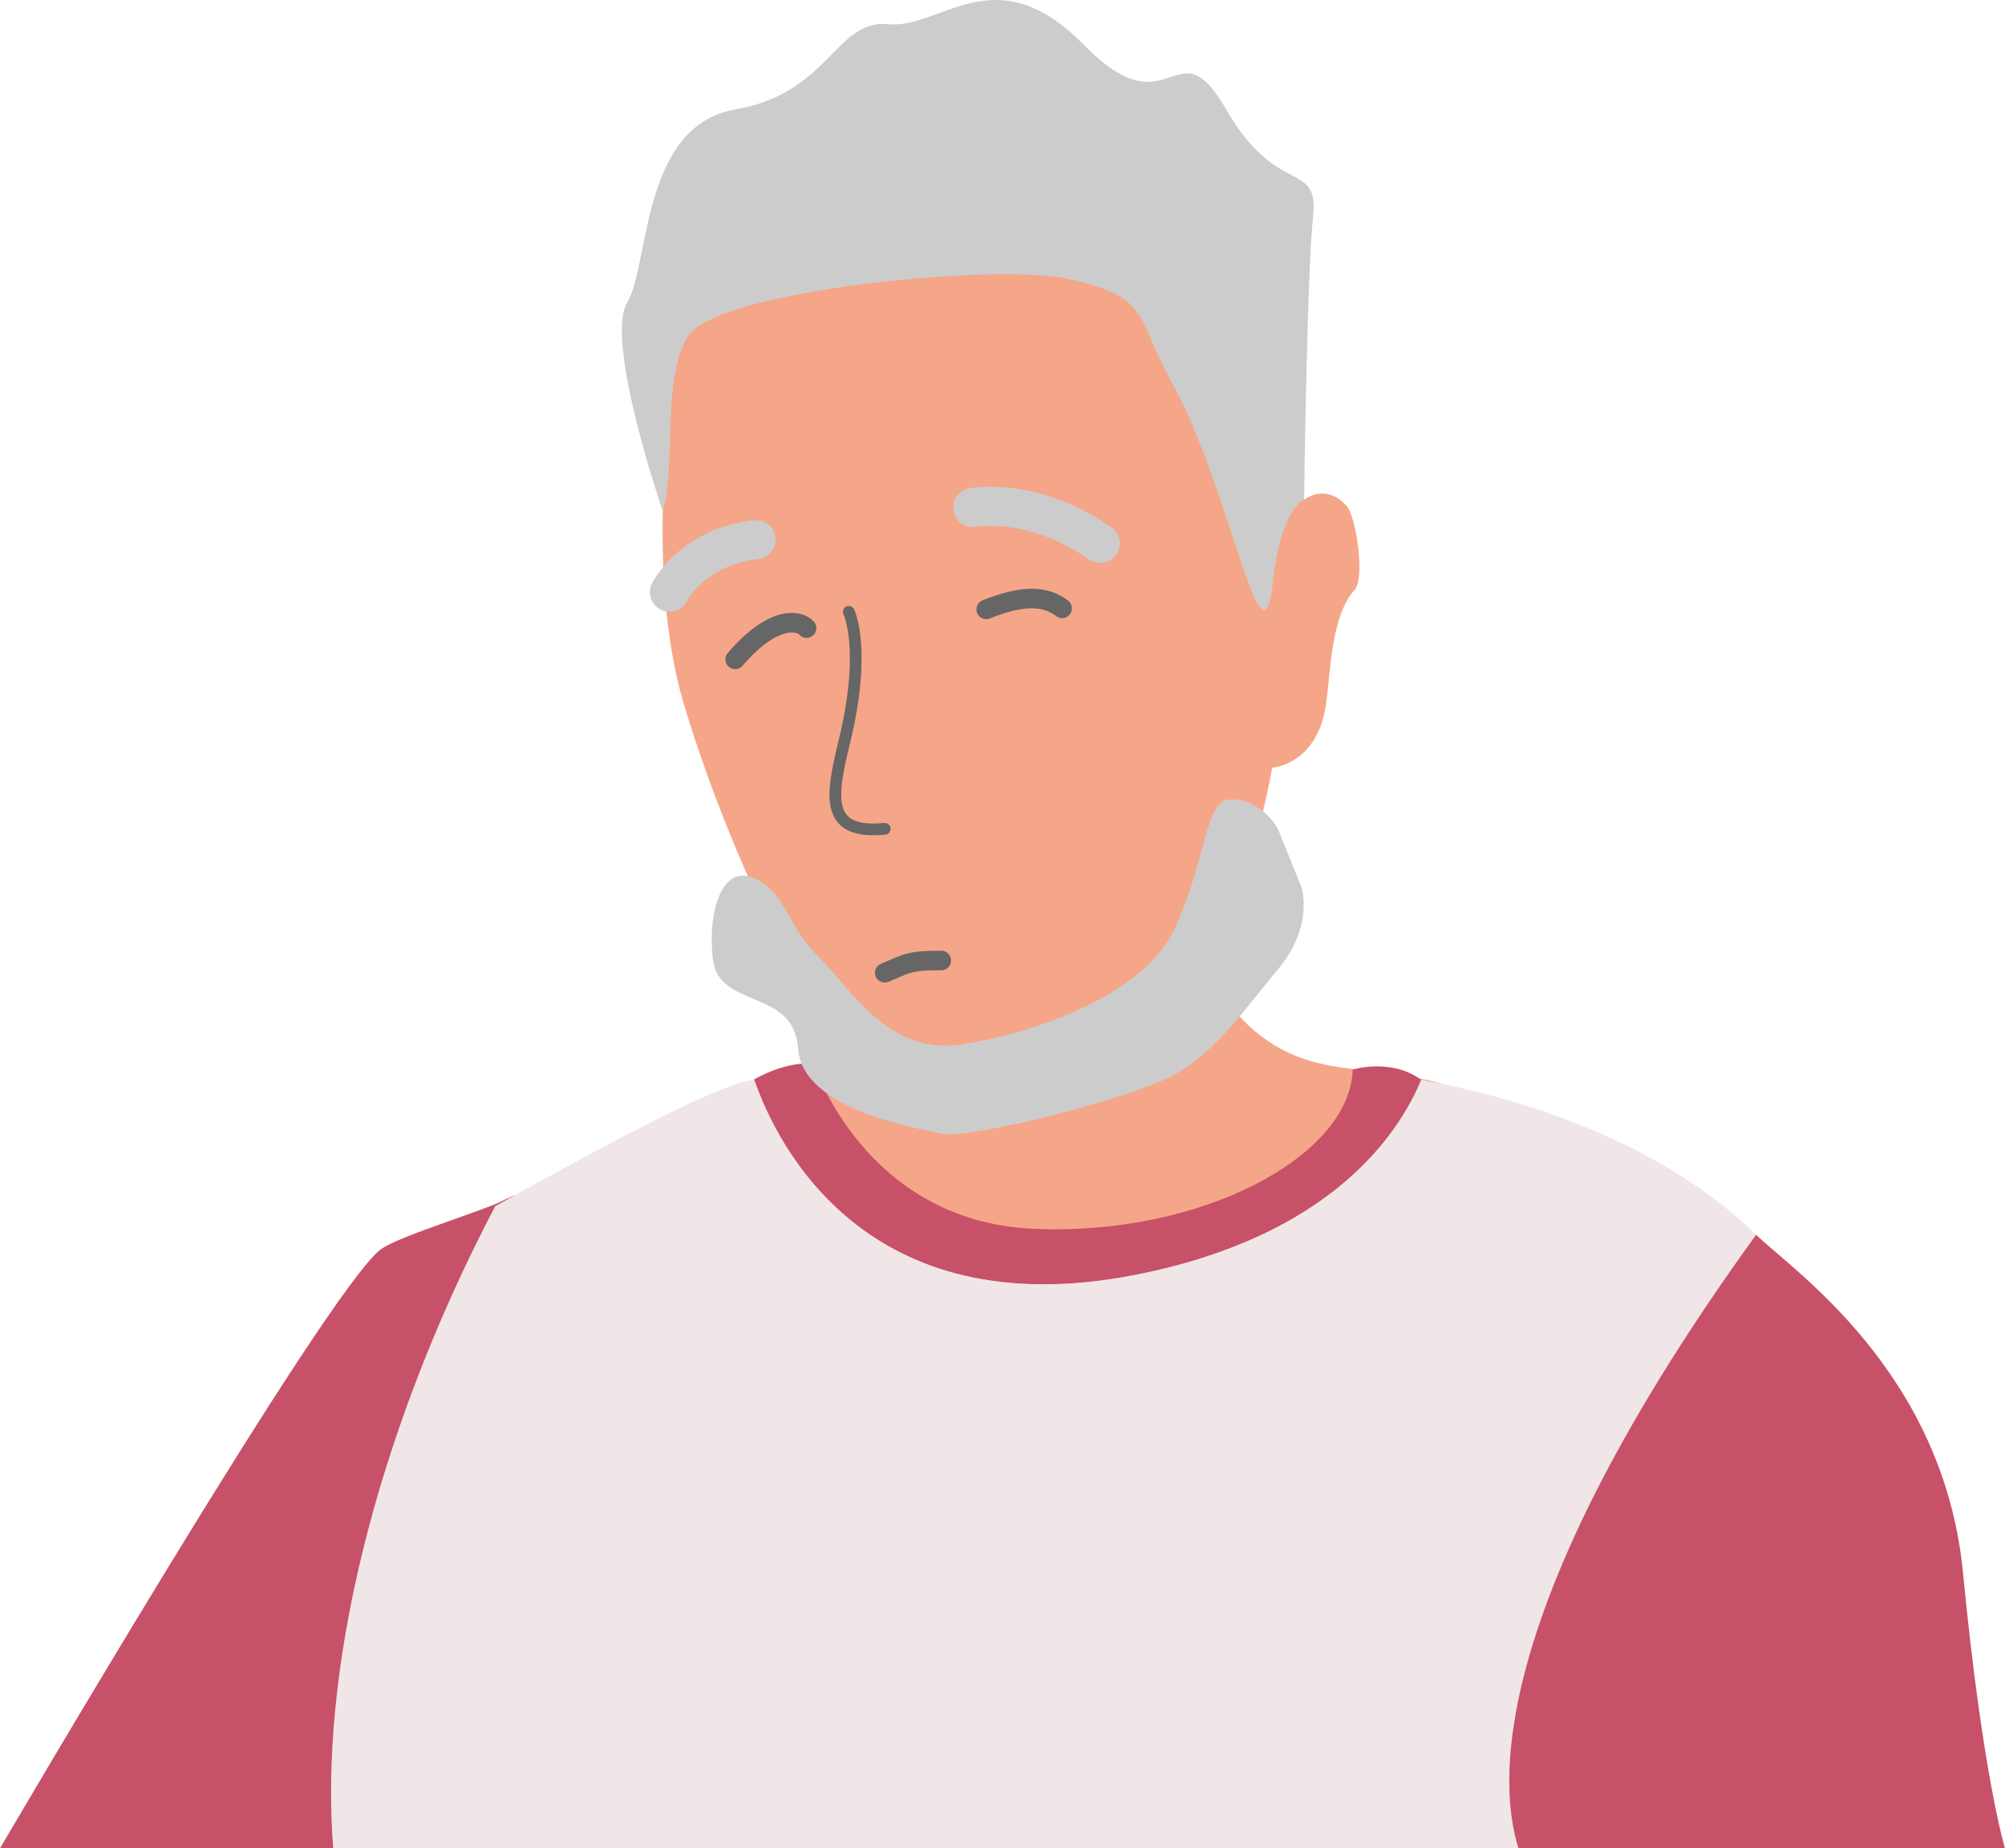 <svg xmlns="http://www.w3.org/2000/svg" viewBox="0 0 512.94 472.81"><defs><style>.cls-1{fill:#f5a688;}.cls-2{fill:#ccc;}.cls-3,.cls-4,.cls-5{fill:none;stroke-linecap:round;stroke-miterlimit:10;}.cls-3{stroke:#ccc;stroke-width:10px;}.cls-4,.cls-5{stroke:#666;}.cls-4{stroke-width:3px;}.cls-5{stroke-width:5px;}.cls-6{fill:#c75169;}.cls-7{fill:#f0e6e7;}</style></defs><g id="Layer_2" data-name="Layer 2"><g id="Layer_12" data-name="Layer 12"><path class="cls-1" d="M302.16,235.85c16.43,37.45,34.6,36.26,50.89,38.47,20.66,2.8,19.56,4.12,24.68,9.87,18.56,20.81,15.15,65.49-2.72,88.17-43.14,54.76-238.13-7.69-249.45-60.51-2.74-12.8,54.39-2.81,101.37-58"/><path class="cls-1" d="M174.38,82.48s-11.41,57.87.68,98,35.06,86.74,47.94,95.24,33.17,15,61.82,2.68,40.64-82,40.64-82,11.33-.79,13.68-15.66c1.28-8.12,1.17-22.89,7.45-29.92,2.66-3,.33-18.57-2-21.3-5.4-6.2-10.94-1.7-10.94-1.7s-3.79-51.34-2-56.05S214.19,18.26,174.38,82.48Z"/><path class="cls-2" d="M169.55,130.76s-14.94-43.48-9.11-53.32,3.5-45.26,27.68-49.44,25.6-23.15,39.11-21.81,27.39-17.8,50,5.24,23.4-6.1,36.5,16.62,23.75,12.66,22.18,27.48-2.28,72.23-2.28,72.23-5.9,2-8,21.28c-2.7,25.44-11.24-25-25.55-50.64-9.87-17.68-5.34-22.36-27-27.11C255,67.31,183.56,74.14,176,86c-6.69,10.44-3,32.12-6.4,44.76"/><path class="cls-3" d="M171.27,151.47s5.74-11.58,22.16-13.42"/><path class="cls-3" d="M248.86,129.82s15.22-2.93,32.62,9.18"/><path class="cls-4" d="M217.15,156.51s4.67,9.41-1.14,33.22c-3.42,14-5.09,23.8,10.33,22.28"/><path class="cls-5" d="M206.34,160.68c-2.27-2.44-9.11-2.76-18.26,8"/><path class="cls-5" d="M271.72,155.63c-4.65-3.65-10.94-3.14-19.42.26"/><path class="cls-6" d="M290.45,326.12c49.92-9.8,67.3-35.83,73.15-49.9-7.81-5.68-17.55-2.62-17.55-2.62-.58,22-38.43,42.65-81.67,40.73s-56.21-42.21-56.21-42.21-6.11-1.07-15.28,4C198.63,292.56,221.34,339.67,290.45,326.12Z"/><path class="cls-6" d="M502.21,402.42c-5-51.71-43.78-77.59-52.94-86.56-36.49,0-87.28,102.87-60.81,157H512.94S507.21,454.12,502.21,402.42Z"/><path class="cls-6" d="M131.54,305.83C125,309.51,102.1,316,97.29,319.69,83.34,330.46,0,472.81,0,472.81H93.25C89.73,428.58,100.13,365.85,131.54,305.83Z"/><path class="cls-7" d="M388.46,472.81c-2.78-9.44-14.53-52.88,60.81-156.95-26.19-25.64-64.65-35.81-85.67-39.64-5.85,14.07-23.23,40.1-73.15,49.9-69.11,13.55-91.82-33.56-97.56-50-.95.21-1.91.44-2.85.7-11.47,3.2-36.58,16.8-63.36,31.74-31.42,60-45,120-41.43,164.27H388.46Z"/><path class="cls-2" d="M193.08,224.72c8.36,4,8.06,12,16.44,20.13,8,7.76,17.46,25.19,36.52,22.3s46.64-12.74,54.47-29.6,7.83-32.19,13.62-33,11.53,4.32,13.08,8.15l5.64,14s3.58,9.8-5.79,21.11S311.74,268,301.53,274.3,248,291.56,240.93,290s-35.74-6.3-36.76-21.79-20.25-9.95-21.79-22.81C180.93,233.28,184.72,220.76,193.08,224.72Z"/><path class="cls-5" d="M240.82,245.7c-8.87-.07-9.31,1.1-14.48,3.14"/></g></g></svg>
